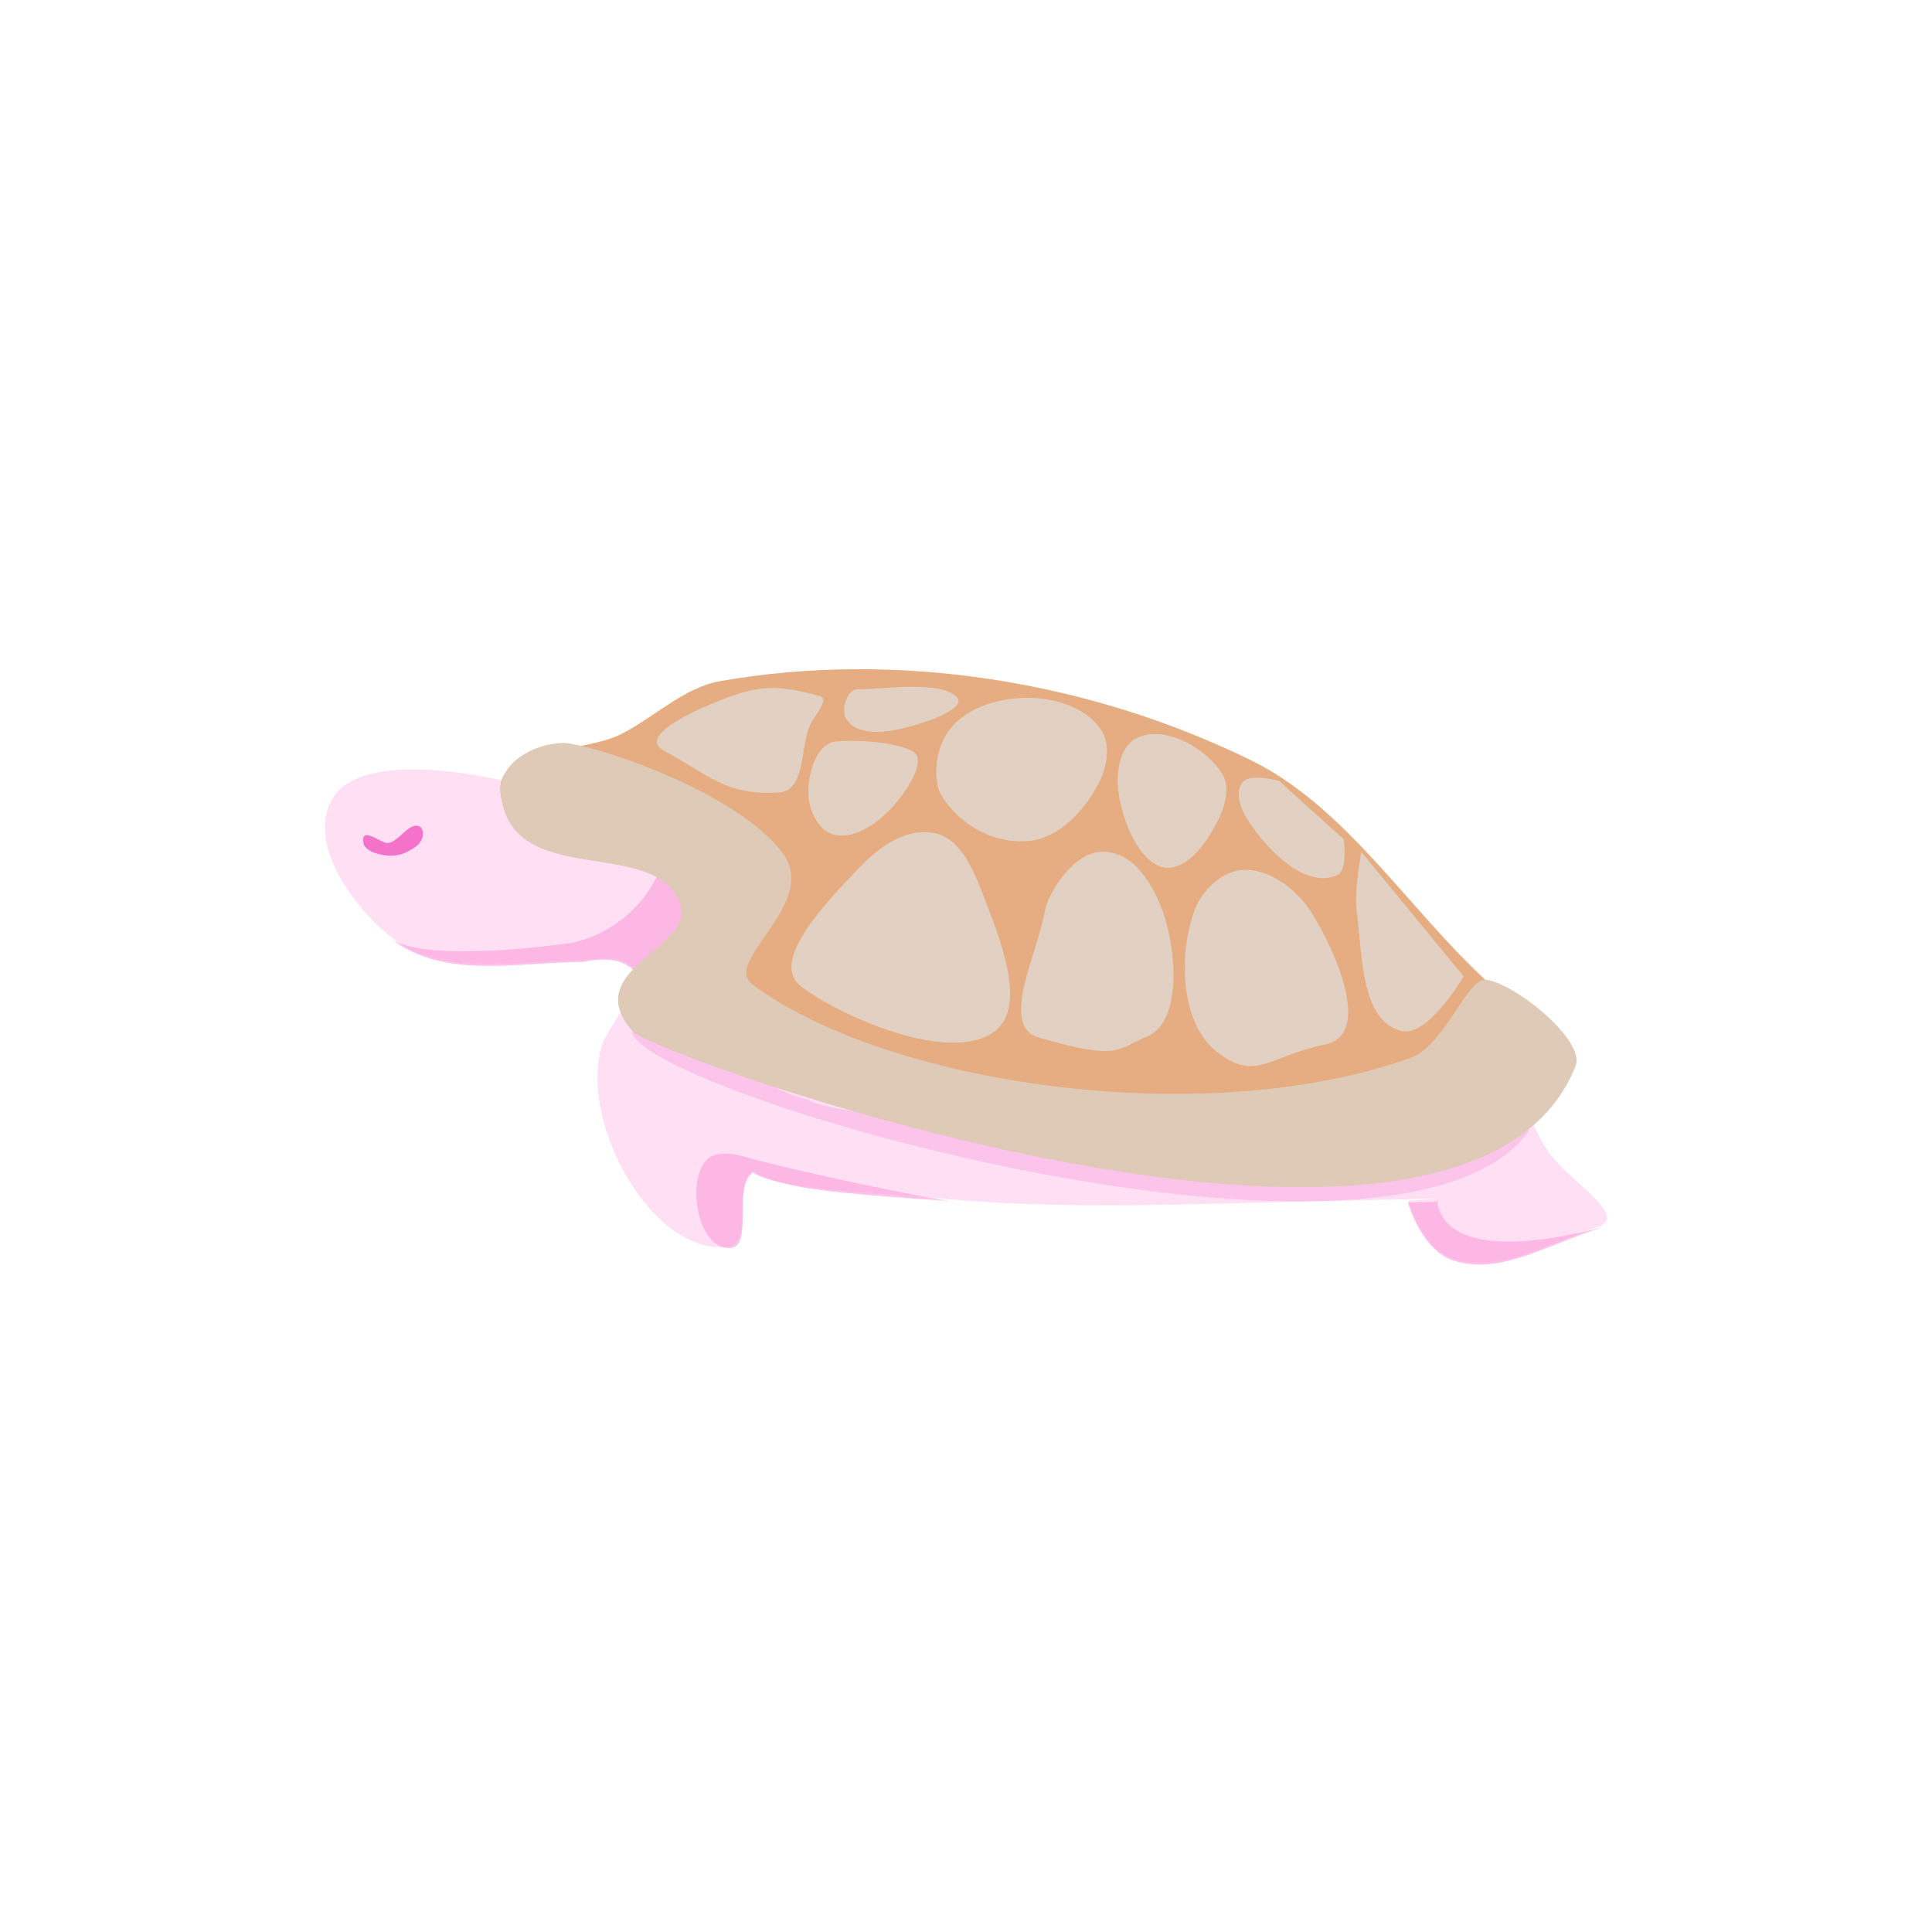 <?xml version="1.0" encoding="UTF-8" standalone="no"?>
<!-- Created with Inkscape (http://www.inkscape.org/) -->

<svg
   width="50mm"
   height="50mm"
   viewBox="0 0 50 50"
   version="1.1"
   id="svg6946"
   xmlns="http://www.w3.org/2000/svg"
   xmlns:svg="http://www.w3.org/2000/svg">
  <defs
     id="defs6943" />
  <g
     id="layer1">
    <g
       id="g6913"
       transform="translate(-155.521,-65.187)">
      <path
         style="fill:#fedff4;fill-opacity:1;stroke:#000000;stroke-width:0;stroke-linecap:butt;stroke-linejoin:miter;stroke-dasharray:none;stroke-opacity:1"
         d="m 169.113,85.533 c 0,0 -4.174,-1.192 -5.017,0.372 -0.614,1.139 0.591,2.803 1.589,3.563 1.35,1.028 3.276,0.575 4.928,0.569 2.56,-0.358 0.698,1.567 0.502,2.153 -0.665,2.026 1.331,5.559 3.263,5.251 0.593,-0.094 0.162,-1.342 0.527,-1.855 1.045,-1.007 0.764,-1.215 0.103,-0.101 0.656,0.498 2.542,0.513 5.038,0.736 3.142,0.28 6.616,0.114 9.242,0.061 2.594,-0.052 4.462,-0.118 2.676,-0.023 0,0 0.345,1.269 1.219,1.517 1.173,0.333 2.183,-0.327 3.689,-0.837 0.867,-0.293 -0.853,-1.224 -1.349,-2.045 -0.428,-0.71 -0.388,-1.101 -1.316,-1.367 -6.196,-1.777 -16.798,-10.108 -16.798,-10.108 z"
         id="path21022-1-8-3-1" />
      <g
         id="g3218-7-9-5"
         style="opacity:0.671;fill:#fba4de;fill-opacity:1;stroke-width:0.727"
         transform="matrix(1.376,0,0,1.376,117.666,-106.423)">
        <path
           style="fill:#fba4de;fill-opacity:1;stroke:#000000;stroke-width:0;stroke-linecap:butt;stroke-linejoin:miter;stroke-dasharray:none;stroke-opacity:1"
           d="m 40.785,146.548 c -0.365,0.432 -0.139,1.637 0.427,1.643 0.467,0.005 0.118,-0.975 0.383,-1.348 -0.03,0.033 0.096,-0.106 0.075,-0.073 0.149,0.1 0.528,0.205 0.962,0.283 0.769,0.137 2.761,0.249 2.767,0.255 -0.499,-0.057 -2.878,-0.551 -3.943,-0.85 -0.217,-0.061 -0.523,-0.08 -0.671,0.09 -9e-6,1e-5 0,4e-5 0,4e-5 z"
           id="path21022-1-2-74-9-6" />
        <path
           style="opacity:0.671;fill:#fba4de;fill-opacity:1;stroke:#000000;stroke-width:0;stroke-linecap:butt;stroke-linejoin:miter;stroke-dasharray:none;stroke-opacity:1"
           d="m 39.401,144.141 c 0.353,1.201 14.474,5.252 16.882,1.825 -1.035,0.465 -12.744,-0.006 -13.573,-0.566 -1.403,-0.316 -2.594,-2.149 -3.309,-1.26 z"
           id="path21022-1-2-74-9-0-9" />
        <path
           style="fill:#fba4de;fill-opacity:1;stroke:#000000;stroke-width:0;stroke-linecap:butt;stroke-linejoin:miter;stroke-dasharray:none;stroke-opacity:1"
           d="m 53.991,147.332 c 0,0 0.251,0.922 0.886,1.103 0.852,0.242 1.586,-0.238 2.681,-0.608 0.606,-0.205 -2.553,0.879 -2.984,-0.369 -0.017,-0.05 -0.03,-0.104 -0.038,-0.162 0.177,0.04 -0.363,0.024 -0.544,0.036 z"
           id="path21022-1-2-2-4-7-8" />
        <path
           style="fill:#fba4de;fill-opacity:1;stroke:#000000;stroke-width:0;stroke-linecap:butt;stroke-linejoin:miter;stroke-dasharray:none;stroke-opacity:1"
           d="m 34.895,142.394 c 0.981,0.747 2.381,0.418 3.581,0.414 0.621,-0.118 0.934,0.005 1.151,0.441 0.101,0.202 0.204,0.423 0.305,0.65 -4.685,-1.634 17.015,1.523 12.3,-0.021 -2.092,-3.886 -8.672,-5.508 -12.743,-4.373 -0.119,0.033 0.623,0.874 0.509,1.337 -0.197,0.795 -0.978,1.506 -1.843,1.623 -1.077,0.146 -2.733,0.259 -3.259,-0.073 z"
           id="path21022-1-2-7-9-0-0" />
      </g>
      <path
         style="fill:#e5ad81;fill-opacity:1;stroke:#453221;stroke-width:0;stroke-linecap:butt;stroke-linejoin:miter;stroke-dasharray:none;stroke-opacity:1"
         d="m 171.606,84.181 c -1.035,0.528 -3.253,0.293 -3.131,1.521 0.255,2.562 5.632,-0.503 7.005,1.605 0.939,1.441 -2.141,3.731 -0.665,5.237 0.596,0.607 17.966,5.942 20.722,-0.55 0.289,-0.68 -1.058,-0.968 -1.584,-1.456 -2.028,-1.882 -3.623,-4.484 -6.059,-5.676 -4.209,-2.062 -9.174,-2.85 -13.736,-2.047 -0.937,0.165 -1.694,0.928 -2.553,1.366 z"
         id="path21020-5-1-3-2" />
      <path
         style="fill:#dfcab8;fill-opacity:1;stroke:#453221;stroke-width:0;stroke-linecap:butt;stroke-linejoin:miter;stroke-dasharray:none;stroke-opacity:1"
         d="m 175.768,87.254 c -1.251,-1.651 -5.068,-2.852 -5.68,-2.839 -0.798,0.017 -1.672,0.549 -1.606,1.289 0.226,2.565 4.071,1.075 4.647,2.904 0.351,1.113 -2.627,1.673 -1.242,3.263 0.585,0.672 21.529,8.146 24.409,0.908 0.273,-0.687 -1.644,-2.188 -2.336,-2.238 -0.469,-0.034 -1.061,1.715 -1.944,2.028 -5.358,1.902 -13.537,0.684 -17.017,-1.9 -0.817,-0.607 1.762,-2.105 0.77,-3.415 z"
         id="path21020-0-0-5-9-2" />
      <path
         style="fill:#e2d1c2;fill-opacity:1;stroke:#000000;stroke-width:0;stroke-linecap:round;stroke-linejoin:round;stroke-dasharray:none;stroke-opacity:1"
         d="m 177.759,87.642 c -0.793,0.838 -2.335,2.39 -1.527,3.056 0.725,0.597 3.621,2.03 4.939,1.244 1.026,-0.612 0.193,-2.558 -0.255,-3.716 -0.225,-0.581 -0.556,-1.316 -1.161,-1.466 -0.706,-0.174 -1.417,0.271 -1.996,0.883 z"
         id="path25047-8-5-8-6" />
      <path
         style="fill:#e2d1c2;fill-opacity:1;stroke:#000000;stroke-width:0;stroke-linecap:round;stroke-linejoin:round;stroke-dasharray:none;stroke-opacity:1"
         d="m 182.559,88.783 c -0.21,1.139 -1.168,2.958 -0.161,3.253 2.155,0.631 2.038,0.278 2.802,-0.022 0.923,-0.363 0.783,-2.29 0.379,-3.333 -0.264,-0.68 -0.795,-1.544 -1.648,-1.441 -0.645,0.078 -1.276,1.019 -1.373,1.543 z"
         id="path25049-4-5-6-7" />
      <path
         style="fill:#e2d1c2;fill-opacity:1;stroke:#000000;stroke-width:0;stroke-linecap:round;stroke-linejoin:round;stroke-dasharray:none;stroke-opacity:1"
         d="m 186.994,92.393 c 1.024,0.809 1.307,0.143 2.828,-0.177 1.23,-0.259 0.25,-2.444 -0.36,-3.412 -0.374,-0.593 -1.093,-1.151 -1.792,-1.102 -0.529,0.038 -1.034,0.521 -1.223,1.016 -0.442,1.157 -0.371,2.949 0.547,3.675 z"
         id="path25051-9-8-5-6" />
      <path
         style="fill:#e2d1c2;fill-opacity:1;stroke:#000000;stroke-width:0;stroke-linecap:round;stroke-linejoin:round;stroke-dasharray:none;stroke-opacity:1"
         d="m 190.631,88.747 c 0.152,1.099 0.081,2.848 1.156,3.12 0.693,0.176 1.613,-1.412 1.613,-1.412 l -2.648,-3.219 c 0,0 -0.191,1.01 -0.122,1.511 z"
         id="path25053-3-2-7-1" />
      <path
         style="fill:#e2d1c2;fill-opacity:1;stroke:#000000;stroke-width:0;stroke-linecap:round;stroke-linejoin:round;stroke-dasharray:none;stroke-opacity:1"
         d="m 182.159,86.95 c 0.762,-0.073 1.418,-0.779 1.777,-1.455 0.211,-0.398 0.335,-0.95 0.122,-1.347 -0.295,-0.548 -1.023,-0.83 -1.643,-0.887 -0.785,-0.072 -1.73,0.136 -2.252,0.727 -0.383,0.434 -0.519,1.161 -0.324,1.706 0.519,0.896 1.446,1.339 2.321,1.256 z"
         id="path25785-0-9-6-2" />
      <path
         style="fill:#e2d1c2;fill-opacity:1;stroke:#000000;stroke-width:0;stroke-linecap:round;stroke-linejoin:round;stroke-dasharray:none;stroke-opacity:1"
         d="m 185.684,87.645 c 0.587,0.04 1.051,-0.644 1.325,-1.164 0.196,-0.371 0.367,-0.888 0.152,-1.248 -0.421,-0.707 -1.578,-1.341 -2.296,-0.906 -0.383,0.268 -0.462,0.881 -0.4,1.344 0.102,0.767 0.544,1.877 1.22,1.974 z"
         id="path25787-5-8-2-1" />
      <path
         style="fill:#e2d1c2;fill-opacity:1;stroke:#000000;stroke-width:0;stroke-linecap:round;stroke-linejoin:round;stroke-dasharray:none;stroke-opacity:1"
         d="m 187.679,85.429 c -0.21,0.247 -0.051,0.692 0.124,0.965 0.492,0.766 1.486,1.81 2.32,1.443 0.289,-0.127 0.173,-0.93 0.173,-0.93 l -1.674,-1.511 c 0,0 -0.74,-0.207 -0.943,0.033 z"
         id="path25789-2-2-7-3" />
      <path
         style="fill:#e2d1c2;fill-opacity:1;stroke:#000000;stroke-width:0;stroke-linecap:round;stroke-linejoin:round;stroke-dasharray:none;stroke-opacity:1"
         d="m 172.705,84.617 c 1.17,0.622 1.585,1.164 2.973,1.079 0.683,-0.042 0.554,-1.123 0.789,-1.704 0.104,-0.258 0.541,-0.712 0.274,-0.788 -1.126,-0.323 -1.616,-0.247 -2.371,0.028 -0.678,0.247 -2.416,0.985 -1.664,1.384 z"
         id="path25791-3-0-0-6" />
      <path
         style="fill:#e2d1c2;fill-opacity:1;stroke:#000000;stroke-width:0;stroke-linecap:round;stroke-linejoin:round;stroke-dasharray:none;stroke-opacity:1"
         d="m 177.418,83.789 c 0.373,0.575 1.403,0.293 2.054,0.078 0.327,-0.108 1.049,-0.401 0.807,-0.644 -0.452,-0.454 -2.094,-0.173 -2.554,-0.199 -0.274,-0.016 -0.456,0.535 -0.306,0.765 z"
         id="path26525-8-7-3-57" />
      <path
         style="fill:#e2d1c2;fill-opacity:1;stroke:#000000;stroke-width:0;stroke-linecap:round;stroke-linejoin:round;stroke-dasharray:none;stroke-opacity:1"
         d="m 176.441,85.745 c 0.015,0.406 0.25,0.927 0.642,1.036 0.591,0.166 1.249,-0.363 1.642,-0.834 0.296,-0.355 0.809,-1.12 0.397,-1.328 -0.509,-0.256 -1.513,-0.284 -1.965,-0.243 -0.513,0.047 -0.734,0.854 -0.716,1.368 z"
         id="path26527-7-4-9-36" />
      <path
         style="fill:#f472c9;fill-opacity:1;stroke:#000000;stroke-width:0;stroke-linecap:butt;stroke-linejoin:miter;stroke-dasharray:none;stroke-opacity:1"
         d="m 165.55,87.007 c 0.303,-0.028 0.561,-0.572 0.838,-0.425 0.087,0.046 0.089,0.206 0.057,0.304 -0.052,0.161 -0.219,0.259 -0.362,0.334 -0.157,0.082 -0.34,0.128 -0.514,0.111 -0.225,-0.023 -0.503,-0.073 -0.629,-0.273 -0.139,-0.545 0.449,-0.046 0.609,-0.051 z"
         id="path8680-5-7-8-5-6-4-9-8-8-9-32" />
    </g>
  </g>
</svg>

